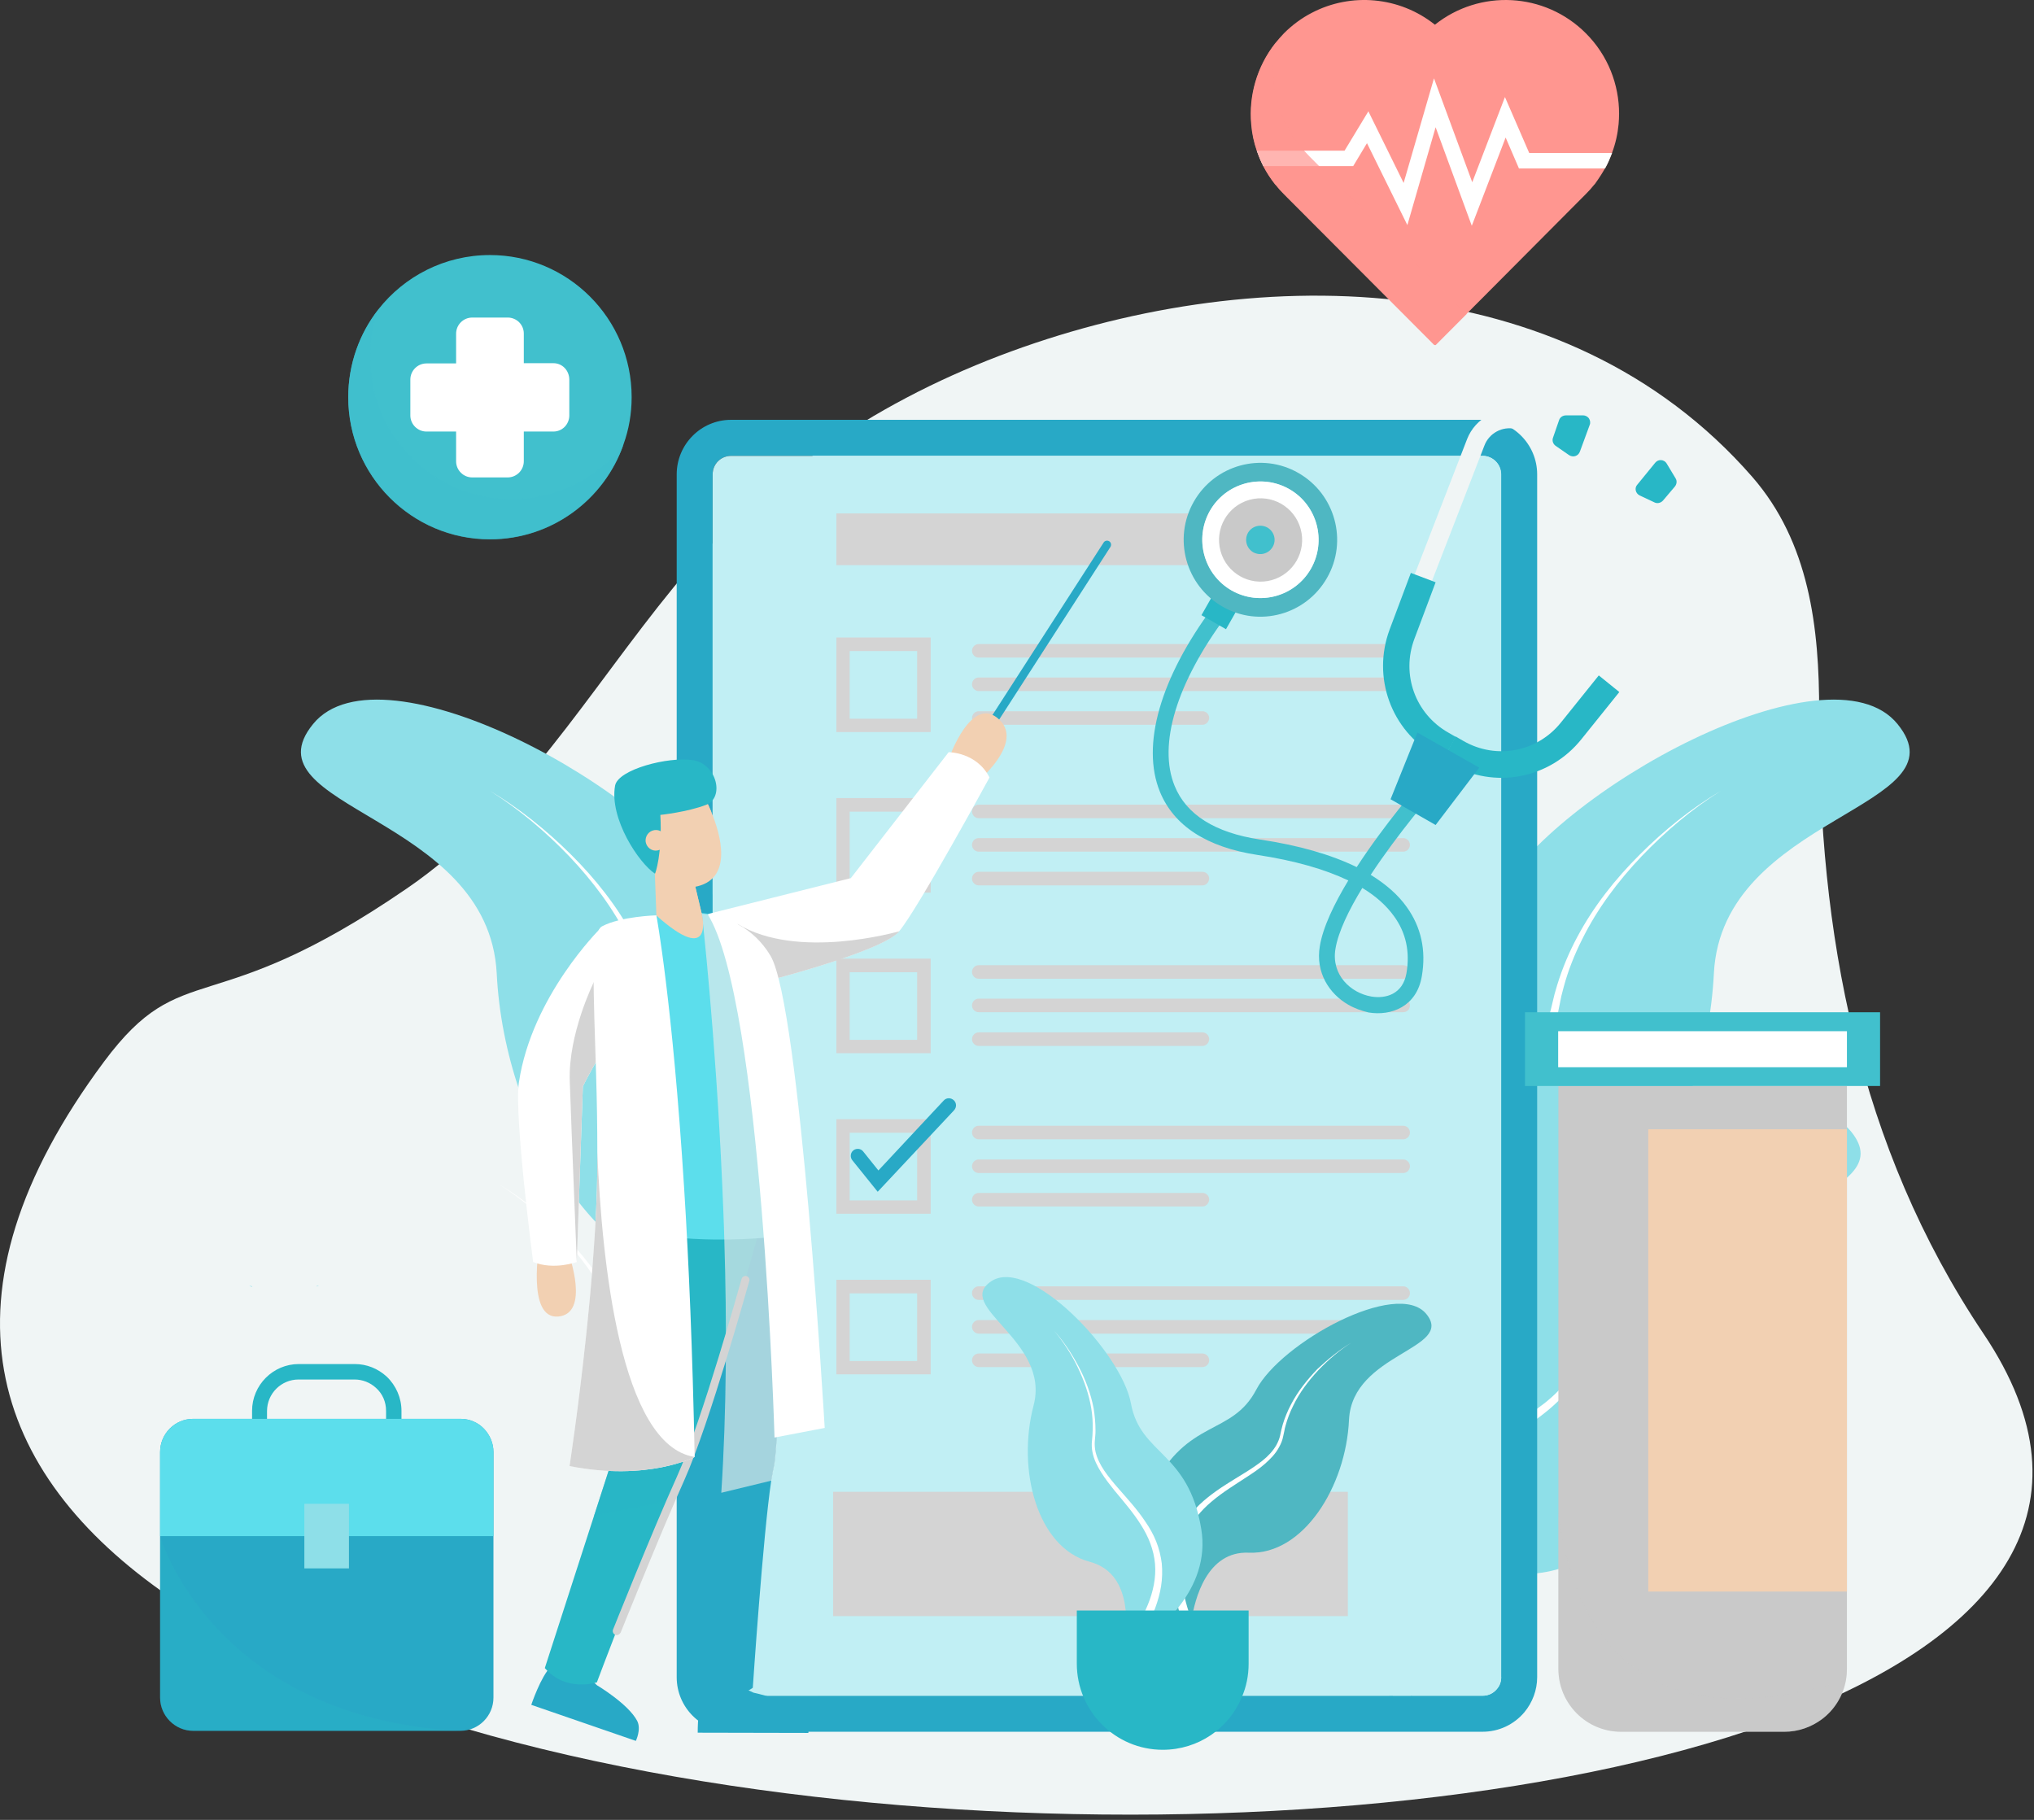 <svg width="209" height="187" viewBox="0 0 209 187" fill="none" xmlns="http://www.w3.org/2000/svg">
    <rect x="0" y="0" width="209" height="187" fill="#333333" stroke="none"/>
    <g clip-path="url(#clip0_3924_157561)">
        <path
            d="M10.696 109.083C18.876 98.115 21.488 105.244 41.805 91.294C53.39 83.358 60.49 71.019 69.221 60.34C78.192 49.373 89.49 41.605 102.707 36.554C128.204 26.837 160.778 26.933 180.039 48.988C185.916 55.723 186.948 64.501 186.924 73.184C186.852 95.792 190.881 117.775 203.81 137.04C251.797 208.456 -60.858 205.29 10.696 109.083Z"
            fill="#F0F5F5" />
        <path
            d="M194.983 74.406C202.011 83.04 176.945 83.738 176.106 100.021C175.29 116.327 164.784 132.827 151.591 132.153C141.373 131.648 138.399 143.313 137.559 148.604C137.319 150.143 137.271 151.13 137.271 151.13C137.271 151.13 136.48 150.336 135.328 148.965C130.963 143.722 121.32 129.796 128.18 116.327C136.864 99.275 147.61 103.797 153.606 92.493C159.603 81.212 187.979 65.772 194.983 74.406Z"
            fill="#8EDFE8" />
        <path
            d="M176.825 81.262C173.827 83.138 171.116 85.447 168.694 87.972C166.271 90.522 164.136 93.359 162.577 96.51C161.786 98.074 161.138 99.709 160.682 101.393C160.586 101.826 160.442 102.234 160.37 102.667L160.107 103.966C159.915 104.856 159.579 105.746 159.147 106.54C158.26 108.175 156.964 109.498 155.597 110.652C154.206 111.807 152.743 112.817 151.256 113.779C148.281 115.703 145.259 117.531 142.62 119.768C139.982 121.981 137.727 124.674 136.456 127.801C135.161 130.928 134.849 134.391 135.137 137.806C135.424 141.222 136.288 144.613 137.367 147.908L137.607 148.629C137.367 150.169 137.319 151.155 137.319 151.155C137.319 151.155 136.528 150.361 135.376 148.99L135.257 148.605C134.201 145.166 133.386 141.606 133.194 137.975C133.098 136.147 133.146 134.319 133.41 132.491C133.673 130.663 134.177 128.883 134.921 127.176C135.664 125.492 136.648 123.905 137.823 122.486C138.998 121.067 140.318 119.816 141.733 118.71C144.563 116.449 147.658 114.693 150.656 112.865C152.143 111.951 153.63 110.989 154.973 109.931C156.317 108.849 157.564 107.622 158.404 106.155C158.835 105.433 159.147 104.64 159.339 103.798L159.651 102.499C159.747 102.066 159.891 101.633 160.011 101.2C160.538 99.493 161.234 97.833 162.074 96.27C163.753 93.119 165.983 90.305 168.502 87.804C170.997 85.302 173.779 83.066 176.825 81.262Z"
            fill="white" />
        <path
            d="M190.21 116.277C195.727 123.084 176.01 123.613 175.362 136.432C174.714 149.251 166.463 162.239 156.077 161.71C148.041 161.301 145.691 170.489 145.043 174.65C144.851 175.852 144.803 176.646 144.803 176.646C144.803 176.646 144.179 176.021 143.292 174.938C139.862 170.826 132.282 159.882 137.679 149.276C144.515 135.855 152.959 139.415 157.66 130.54C162.409 121.617 184.717 109.495 190.21 116.277Z"
            fill="#8EDFE8" />
        <path
            d="M175.938 121.665C173.587 123.156 171.452 124.96 169.533 126.956C167.638 128.953 165.959 131.189 164.712 133.667C164.088 134.893 163.585 136.192 163.225 137.515C163.153 137.852 163.033 138.164 162.985 138.501L162.769 139.511C162.625 140.209 162.361 140.906 162.002 141.531C161.306 142.806 160.298 143.864 159.219 144.778C158.14 145.692 156.964 146.486 155.789 147.232C153.462 148.747 151.088 150.166 149.001 151.922C146.914 153.653 145.163 155.77 144.156 158.247C143.148 160.7 142.884 163.442 143.124 166.112C143.34 168.806 144.012 171.451 144.875 174.049L145.067 174.626C144.875 175.829 144.827 176.622 144.827 176.622C144.827 176.622 144.203 175.997 143.316 174.915L143.22 174.602C142.404 171.908 141.757 169.094 141.589 166.232C141.517 164.789 141.541 163.346 141.757 161.927C141.973 160.508 142.357 159.089 142.932 157.742C143.508 156.419 144.299 155.169 145.211 154.062C146.122 152.956 147.178 151.97 148.281 151.08C150.488 149.3 152.959 147.929 155.309 146.486C156.485 145.764 157.636 145.019 158.715 144.177C159.771 143.335 160.754 142.373 161.426 141.219C161.762 140.642 162.026 140.016 162.169 139.367L162.409 138.357C162.481 138.02 162.601 137.683 162.697 137.346C163.105 136 163.657 134.701 164.328 133.45C165.648 130.973 167.399 128.76 169.365 126.788C171.356 124.84 173.539 123.084 175.938 121.665Z"
            fill="white" />
        <path
            d="M51.231 121.665C53.582 123.156 55.717 124.96 57.636 126.956C59.531 128.953 61.21 131.189 62.457 133.667C63.081 134.893 63.584 136.192 63.944 137.515C64.016 137.852 64.136 138.164 64.184 138.501L64.4 139.511C64.544 140.209 64.808 140.906 65.168 141.531C65.863 142.806 66.871 143.864 67.95 144.778C69.029 145.692 70.205 146.486 71.38 147.232C73.707 148.747 76.081 150.166 78.168 151.922C80.255 153.653 82.006 155.77 83.014 158.247C84.021 160.7 84.285 163.442 84.045 166.112C83.829 168.806 83.157 171.451 82.294 174.049L82.102 174.626C82.294 175.829 82.342 176.622 82.342 176.622C82.342 176.622 82.966 175.997 83.853 174.915L83.949 174.602C84.765 171.908 85.412 169.094 85.58 166.232C85.652 164.789 85.628 163.346 85.412 161.927C85.196 160.508 84.813 159.089 84.237 157.742C83.661 156.419 82.87 155.169 81.958 154.062C81.047 152.956 79.991 151.97 78.888 151.08C76.681 149.3 74.234 147.929 71.86 146.486C70.684 145.764 69.533 145.019 68.454 144.177C67.398 143.335 66.415 142.373 65.743 141.219C65.407 140.642 65.168 140.016 65 139.367L64.76 138.357C64.688 138.02 64.568 137.683 64.472 137.346C64.064 136 63.513 134.701 62.841 133.45C61.522 130.973 59.771 128.76 57.804 126.788C55.789 124.84 53.606 123.084 51.231 121.665Z"
            fill="white" />
        <path
            d="M32.162 74.406C25.134 83.04 50.2 83.738 51.039 100.021C51.855 116.327 62.361 132.827 75.554 132.153C85.772 131.648 88.746 143.313 89.586 148.604C89.826 150.143 89.874 151.13 89.874 151.13C89.874 151.13 90.665 150.336 91.817 148.965C96.182 143.722 105.825 129.796 98.965 116.327C90.282 99.275 79.536 103.797 73.539 92.493C67.542 81.212 39.166 65.772 32.162 74.406Z"
            fill="#8EDFE8" />
        <path
            d="M50.344 81.262C53.318 83.138 56.053 85.447 58.475 87.972C60.898 90.522 63.033 93.359 64.592 96.51C65.383 98.074 66.031 99.709 66.487 101.393C66.583 101.826 66.727 102.234 66.799 102.667L67.062 103.966C67.254 104.856 67.59 105.746 68.022 106.54C68.909 108.175 70.205 109.498 71.572 110.652C72.963 111.807 74.426 112.817 75.914 113.779C78.888 115.703 81.91 117.531 84.549 119.768C87.187 121.981 89.442 124.674 90.713 127.801C92.009 130.928 92.32 134.391 92.033 137.806C91.745 141.222 90.881 144.613 89.802 147.908L89.562 148.629C89.802 150.169 89.85 151.155 89.85 151.155C89.85 151.155 90.641 150.361 91.793 148.99L91.913 148.605C92.968 145.166 93.784 141.606 93.975 137.975C94.071 136.147 94.023 134.319 93.76 132.491C93.496 130.663 92.992 128.883 92.248 127.176C91.505 125.492 90.521 123.905 89.346 122.486C88.171 121.067 86.852 119.816 85.436 118.71C82.606 116.449 79.512 114.693 76.513 112.865C75.026 111.951 73.539 110.989 72.196 109.931C70.852 108.849 69.605 107.622 68.766 106.155C68.334 105.433 68.022 104.64 67.83 103.798L67.518 102.499C67.422 102.066 67.278 101.633 67.159 101.2C66.631 99.493 65.935 97.833 65.096 96.27C63.417 93.119 61.186 90.305 58.667 87.804C56.149 85.302 53.366 83.066 50.344 81.262Z"
            fill="white" />
        <path
            d="M152.359 43.138H75.122C72.028 43.138 69.533 45.663 69.533 48.742V172.341C69.533 175.444 72.052 177.945 75.122 177.945H152.335C153.99 177.945 155.549 177.224 156.628 175.949C157.468 174.939 157.948 173.664 157.948 172.341V48.742C157.948 45.663 155.453 43.138 152.359 43.138ZM154.254 172.341C154.254 172.919 154.014 173.327 153.798 173.568C153.438 174.001 152.911 174.241 152.359 174.241H75.122C74.067 174.241 73.227 173.4 73.227 172.341V48.742C73.227 47.683 74.067 46.842 75.122 46.842H152.335C153.39 46.842 154.23 47.683 154.23 48.742V172.341H154.254Z"
            fill="#28A9C6" />
        <path
            d="M154.254 48.743V172.342C154.254 172.92 154.014 173.329 153.798 173.569C153.438 174.002 152.911 174.243 152.359 174.243H75.122C74.067 174.243 73.227 173.401 73.227 172.342V48.743C73.227 47.685 74.067 46.843 75.122 46.843H152.335C153.39 46.843 154.254 47.709 154.254 48.743Z"
            fill="#C1EFF4" />
        <path d="M131.203 52.758H85.94V58.073H131.203V52.758Z" fill="#D4D4D4" />
        <path d="M95.63 75.222H85.94V65.505H95.63V75.222ZM87.307 73.851H94.239V66.9H87.307V73.851Z"
            fill="#D4D4D4" />
        <path
            d="M144.179 67.573H100.572C100.188 67.573 99.876 67.26 99.876 66.875C99.876 66.49 100.188 66.178 100.572 66.178H144.179C144.563 66.178 144.875 66.49 144.875 66.875C144.875 67.26 144.563 67.573 144.179 67.573Z"
            fill="#D4D4D4" />
        <path
            d="M144.179 71.011H100.572C100.188 71.011 99.876 70.698 99.876 70.314C99.876 69.929 100.188 69.616 100.572 69.616H144.179C144.563 69.616 144.875 69.929 144.875 70.314C144.875 70.723 144.563 71.011 144.179 71.011Z"
            fill="#D4D4D4" />
        <path
            d="M123.551 74.476H100.572C100.188 74.476 99.876 74.163 99.876 73.778C99.876 73.394 100.188 73.081 100.572 73.081H123.551C123.935 73.081 124.247 73.394 124.247 73.778C124.223 74.163 123.935 74.476 123.551 74.476Z"
            fill="#D4D4D4" />
        <path
            d="M101.339 75.633C101.267 75.633 101.195 75.609 101.123 75.561C100.932 75.441 100.884 75.176 101.003 74.984L113.405 55.742C113.525 55.55 113.788 55.502 113.98 55.622C114.172 55.742 114.22 56.007 114.1 56.199L101.699 75.441C101.603 75.561 101.483 75.633 101.339 75.633Z"
            fill="#28A9C6" />
        <path
            d="M97.525 77.891C97.525 77.891 99.852 71.253 102.683 73.947C105.585 76.689 99.133 81.451 99.133 81.451L97.525 77.891Z"
            fill="#F2D0B2" />
        <path
            d="M32.522 132.152C32.666 132.128 32.762 132.104 32.762 132.104C32.762 132.104 32.546 132.248 32.522 132.152Z"
            fill="#8EDFE8" />
        <path d="M95.63 91.723H85.94V82.006H95.63V91.723ZM87.307 90.352H94.239V83.401H87.307V90.352Z"
            fill="#D4D4D4" />
        <path
            d="M144.179 84.074H100.572C100.188 84.074 99.876 83.761 99.876 83.376C99.876 82.991 100.188 82.679 100.572 82.679H144.179C144.563 82.679 144.875 82.991 144.875 83.376C144.875 83.761 144.563 84.074 144.179 84.074Z"
            fill="#D4D4D4" />
        <path
            d="M144.179 87.512H100.572C100.188 87.512 99.876 87.2 99.876 86.815C99.876 86.43 100.188 86.117 100.572 86.117H144.179C144.563 86.117 144.875 86.43 144.875 86.815C144.875 87.2 144.563 87.512 144.179 87.512Z"
            fill="#D4D4D4" />
        <path
            d="M123.551 90.977H100.572C100.188 90.977 99.876 90.664 99.876 90.279C99.876 89.895 100.188 89.582 100.572 89.582H123.551C123.935 89.582 124.247 89.895 124.247 90.279C124.223 90.664 123.935 90.977 123.551 90.977Z"
            fill="#D4D4D4" />
        <path
            d="M101.675 79.888C101.675 79.888 94.287 93.453 92.392 95.689C90.498 97.926 77.185 101.221 77.185 101.221L76.513 100.139L72.675 93.934L87.427 90.23L97.478 77.29C97.501 77.29 100.356 77.29 101.675 79.888Z"
            fill="white" />
        <path
            d="M56.604 171.26L59.027 170.947L61.33 173.16C61.33 173.16 64.568 175.084 65.479 176.84C65.911 177.706 65.335 178.884 65.335 178.884L54.59 175.18C54.59 175.18 55.573 172.246 56.604 171.26Z"
            fill="#28A9C6" />
        <path
            d="M72.34 173.664L74.546 172.582L77.425 173.929C77.425 173.929 81.119 174.699 82.534 176.069C83.23 176.743 83.062 178.066 83.062 178.066L71.692 178.042C71.692 178.042 71.668 174.963 72.34 173.664Z"
            fill="#28A9C6" />
        <path
            d="M79.488 150.84C79.464 150.912 79.464 150.984 79.44 151.056C79.392 151.345 79.32 151.705 79.248 152.138C78.408 157.67 77.353 173.424 77.353 173.424C77.353 173.424 75.554 174.987 71.812 173.568L72.172 153.678L72.268 148.675L71.836 145.163L69.701 127.75L70.037 127.293L74.186 121.713L74.546 121.232L79.871 125.008C79.871 125.008 79.871 125.417 79.895 126.091C79.895 126.379 79.919 126.716 79.919 127.101C79.991 132.681 80.183 147.857 79.488 150.84Z"
            fill="#28A9C6" />
        <path
            d="M77.784 127.268C77.784 127.268 76.945 130.275 75.794 134.195C74.666 138.067 73.227 142.806 72.004 146.485C71.788 147.159 71.572 147.784 71.356 148.385C71.212 148.818 71.068 149.203 70.924 149.564C70.876 149.708 70.828 149.829 70.78 149.949C70.66 150.262 70.541 150.526 70.445 150.791C70.253 151.272 70.085 151.632 69.917 151.897C69.653 152.354 69.293 153.1 68.862 154.038C68.766 154.278 68.646 154.519 68.526 154.759C65.863 160.796 61.33 172.87 61.33 172.87C61.33 172.87 58.188 173.928 55.981 171.403L61.042 155.745L61.138 155.457L62.529 151.151L63.632 147.736L63.68 147.52L67.254 126.98L70.445 124.623L73.779 122.146L73.827 122.194L75.794 124.719L77.784 127.268Z"
            fill="#28B7C6" />
        <path
            d="M80.903 126.932C80.903 126.932 80.543 126.98 79.919 127.052C79.823 127.052 79.751 127.076 79.656 127.076C78.576 127.196 76.897 127.34 74.882 127.364C74.738 127.364 74.594 127.364 74.45 127.364C73.107 127.388 71.644 127.34 70.085 127.22C69.173 127.148 68.238 127.052 67.302 126.907L64.976 98.311L67.47 94.029L70.565 93.644L72.148 93.813L72.723 93.885L74.762 95.737L77.832 98.527L79.224 111.346L79.991 118.297L80.903 126.932Z"
            fill="#5CDEEC" />
        <path
            d="M92.416 95.69C90.522 97.927 77.209 101.222 77.209 101.222L76.537 100.139L75.794 94.944C81.982 98.696 92.201 95.738 92.416 95.69Z"
            fill="#D4D4D4" />
        <path
            d="M58.451 128.881C58.451 128.881 60.658 134.966 57.372 135.279C54.038 135.591 55.453 127.727 55.453 127.727L58.451 128.881Z"
            fill="#F2D0B2" />
        <path
            d="M66.127 101.126C66.127 101.126 65.671 101.823 65.024 102.882C63.489 105.335 60.826 109.664 59.891 111.636L59.267 129.675C59.267 129.675 56.94 130.541 54.781 129.675C54.781 129.675 52.815 114.619 53.318 111.227C54.638 102.353 61.666 95.426 61.666 95.426L66.127 101.126Z"
            fill="white" />
        <g opacity="0.8">
            <path opacity="0.8"
                d="M79.919 127.077C80.015 132.705 80.207 147.857 79.512 150.839C79.488 150.911 79.488 150.984 79.464 151.056C79.416 151.344 79.344 151.705 79.272 152.138L74.115 153.389C74.666 144.947 74.69 135.879 74.427 127.413C74.379 125.465 74.283 123.541 74.211 121.689C73.515 106.104 72.124 93.886 72.124 93.886L72.7 93.958L74.738 95.81L77.809 98.6L79.2 111.419L79.967 118.37L80.903 126.98C80.903 126.932 80.543 127.004 79.919 127.077Z"
                fill="#ECECEC" />
        </g>
        <path opacity="0.5"
            d="M70.924 149.565C70.876 149.709 70.828 149.829 70.78 149.95C70.66 150.262 70.541 150.527 70.445 150.791C70.253 151.273 70.085 151.633 69.917 151.898C69.653 152.355 69.293 153.1 68.862 154.038C67.182 154.688 64.616 155 61.042 155.746L61.138 155.457L62.529 151.152L63.632 147.737L63.68 147.521L70.924 149.565Z"
            fill="#28B7C6" />
        <path
            d="M63.369 168.014C63.321 168.014 63.273 168.014 63.225 167.99C63.009 167.893 62.913 167.653 62.985 167.46C63.033 167.364 66.919 157.575 69.557 151.731C72.172 145.935 76.153 131.552 76.201 131.408C76.273 131.191 76.489 131.071 76.705 131.119C76.921 131.191 77.065 131.408 76.993 131.624C76.945 131.768 72.939 146.223 70.325 152.068C67.71 157.888 63.824 167.653 63.776 167.749C63.68 167.917 63.536 168.014 63.369 168.014Z"
            fill="#D4D4D4" />
        <path
            d="M84.741 146.726L79.584 147.712C79.584 147.712 78.312 102.88 72.723 93.957C74.714 94.27 77.401 95.256 79.176 98.214C82.222 103.385 84.741 146.726 84.741 146.726Z"
            fill="white" />
        <path
            d="M65.024 102.881C63.489 105.334 60.826 109.664 59.891 111.636L59.267 129.674C59.267 129.674 58.715 116.037 58.547 111.131C58.355 106.248 61.042 100.861 61.042 100.861L64.52 99.538C64.496 99.538 64.736 101.077 65.024 102.881Z"
            fill="#D4D4D4" />
        <path
            d="M71.38 149.709C71.38 149.709 66.559 152.235 58.523 150.647C58.523 150.647 59.435 144.707 60.226 137.227C60.514 134.485 60.802 131.527 60.994 128.592C61.21 125.682 61.354 122.772 61.378 120.078C61.378 119.525 61.378 118.948 61.378 118.395V118.371C61.378 115.677 61.33 113.079 61.258 110.674C61.258 110.65 61.258 110.65 61.258 110.626C61.018 102.208 60.61 95.835 61.858 95.185C63.8 94.151 67.446 94.055 67.446 94.055C67.446 94.055 69.101 102.93 70.301 122.147C70.781 129.723 71.164 138.862 71.38 149.709Z"
            fill="white" />
        <path
            d="M67.446 94.078L67.278 89.485L69.173 89.461L71.044 89.436L72.124 93.982L72.148 94.103C72.148 94.078 73.347 99.322 67.446 94.078Z"
            fill="#F2D0B2" />
        <path
            d="M72.124 93.958C67.47 93.838 67.326 89.797 67.326 89.797L69.173 89.461L71.044 89.436L72.124 93.958Z"
            fill="#F2D0B2" />
        <path
            d="M71.308 91.143C65.983 92.032 66.223 85.539 66.223 85.539L66.439 83.374L66.535 82.412L66.775 81.474L66.871 81.137L67.542 81.089L71.356 80.849L72.675 82.508C72.675 82.508 72.867 82.869 73.083 83.422C73.971 85.539 75.506 90.445 71.308 91.143Z"
            fill="#F2D0B2" />
        <path d="M95.63 108.221H85.94V98.504H95.63V108.221ZM87.307 106.85H94.239V99.899H87.307V106.85Z"
            fill="#D4D4D4" />
        <path
            d="M144.179 100.572H100.572C100.188 100.572 99.876 100.259 99.876 99.874C99.876 99.489 100.188 99.177 100.572 99.177H144.179C144.563 99.177 144.875 99.489 144.875 99.874C144.875 100.259 144.563 100.572 144.179 100.572Z"
            fill="#D4D4D4" />
        <path
            d="M144.179 104.01H100.572C100.188 104.01 99.876 103.698 99.876 103.313C99.876 102.928 100.188 102.615 100.572 102.615H144.179C144.563 102.615 144.875 102.928 144.875 103.313C144.875 103.722 144.563 104.01 144.179 104.01Z"
            fill="#D4D4D4" />
        <path
            d="M123.551 107.475H100.572C100.188 107.475 99.876 107.162 99.876 106.778C99.876 106.393 100.188 106.08 100.572 106.08H123.551C123.935 106.08 124.247 106.393 124.247 106.778C124.223 107.162 123.935 107.475 123.551 107.475Z"
            fill="#D4D4D4" />
        <path
            d="M73.107 83.471C71.332 84.601 68.382 84.072 68.382 84.072C68.358 85.395 67.878 86.357 67.878 86.357L66.463 83.399L65.791 82.004L66.799 81.499L67.566 81.138L71.38 80.897L72.699 82.557C72.699 82.557 72.867 82.918 73.107 83.471Z"
            fill="#F2D0B2" />
        <path d="M95.63 124.719H85.94V115.002H95.63V124.719ZM87.307 123.348H94.239V116.397H87.307V123.348Z"
            fill="#D4D4D4" />
        <path
            d="M144.179 117.07H100.572C100.188 117.07 99.876 116.757 99.876 116.372C99.876 115.987 100.188 115.675 100.572 115.675H144.179C144.563 115.675 144.875 115.987 144.875 116.372C144.875 116.757 144.563 117.07 144.179 117.07Z"
            fill="#D4D4D4" />
        <path
            d="M144.179 120.535H100.572C100.188 120.535 99.876 120.222 99.876 119.837C99.876 119.452 100.188 119.14 100.572 119.14H144.179C144.563 119.14 144.875 119.452 144.875 119.837C144.875 120.222 144.563 120.535 144.179 120.535Z"
            fill="#D4D4D4" />
        <path
            d="M123.551 123.973H100.572C100.188 123.973 99.876 123.66 99.876 123.276C99.876 122.891 100.188 122.578 100.572 122.578H123.551C123.935 122.578 124.247 122.891 124.247 123.276C124.223 123.66 123.935 123.973 123.551 123.973Z"
            fill="#D4D4D4" />
        <path d="M95.63 141.22H85.94V131.503H95.63V141.22ZM87.307 139.849H94.239V132.898H87.307V139.849Z"
            fill="#D4D4D4" />
        <path
            d="M144.179 133.571H100.572C100.188 133.571 99.876 133.258 99.876 132.873C99.876 132.488 100.188 132.176 100.572 132.176H144.179C144.563 132.176 144.875 132.488 144.875 132.873C144.875 133.258 144.563 133.571 144.179 133.571Z"
            fill="#D4D4D4" />
        <path
            d="M144.179 137.036H100.572C100.188 137.036 99.876 136.723 99.876 136.338C99.876 135.953 100.188 135.641 100.572 135.641H144.179C144.563 135.641 144.875 135.953 144.875 136.338C144.875 136.723 144.563 137.036 144.179 137.036Z"
            fill="#D4D4D4" />
        <path
            d="M123.551 140.474H100.572C100.188 140.474 99.876 140.161 99.876 139.777C99.876 139.392 100.188 139.079 100.572 139.079H123.551C123.935 139.079 124.247 139.392 124.247 139.777C124.247 140.161 123.935 140.474 123.551 140.474Z"
            fill="#D4D4D4" />
        <path
            d="M67.854 83.736C67.854 83.736 70.613 83.448 72.555 82.702C74.474 81.956 73.659 78.493 71.188 78.108C68.694 77.723 63.513 79.046 63.201 80.73C62.601 84.121 65.647 88.691 67.302 89.773C67.326 89.797 68.07 87.729 67.854 83.736Z"
            fill="#28B7C6" />
        <path
            d="M66.343 86.502C66.439 87.079 66.967 87.488 67.542 87.392C68.118 87.296 68.526 86.766 68.43 86.189C68.334 85.612 67.806 85.203 67.231 85.299C66.655 85.395 66.271 85.924 66.343 86.502Z"
            fill="#F2D0B2" />
        <path
            d="M90.186 122.459L87.571 119.213C87.331 118.9 87.379 118.443 87.691 118.202C88.003 117.962 88.459 118.01 88.698 118.323L90.258 120.271L96.974 113.079C97.238 112.791 97.693 112.767 98.005 113.055C98.293 113.32 98.317 113.777 98.029 114.09L90.186 122.459Z"
            fill="#28A9C6" />
        <path d="M138.495 153.292H85.604V166.063H138.495V153.292Z" fill="#D4D4D4" />
        <path
            d="M189.778 111.59V171.478C189.778 171.862 189.754 172.223 189.682 172.608C189.394 174.268 188.483 175.711 187.187 176.673C186.108 177.466 184.789 177.947 183.35 177.947H166.583C163.009 177.947 160.13 175.061 160.13 171.478V111.59H189.778Z"
            fill="#C9C9C9" />
        <path d="M193.184 104.014H156.7V111.59H193.184V104.014Z" fill="#41C0CD" />
        <path d="M189.778 116.039H169.365V163.54H189.778V116.039Z" fill="#F2D0B2" />
        <path d="M189.778 105.961H160.107V109.665H189.778V105.961Z" fill="white" />
        <g opacity="0.5">
            <path opacity="0.5"
                d="M189.682 172.609C189.394 174.268 188.483 175.711 187.187 176.673C186.108 177.467 184.789 177.948 183.35 177.948H166.583C163.009 177.948 160.13 175.062 160.13 171.478V155.532C161.546 166.476 167.638 179.511 189.682 172.609Z"
                fill="#C9C9C9" />
        </g>
        <path
            d="M25.925 132.177C25.734 132.129 25.614 132.104 25.614 132.104C25.614 132.104 25.901 132.297 25.925 132.177Z"
            fill="#8EDFE8" />
        <path
            d="M41.253 152.957H25.901V144.972C25.901 142.327 28.06 140.162 30.699 140.162H36.456C37.679 140.162 38.83 140.619 39.742 141.461C40.701 142.375 41.253 143.65 41.253 144.972V152.957ZM27.461 151.394H39.67V144.972C39.67 144.058 39.31 143.217 38.638 142.615C38.039 142.062 37.247 141.75 36.432 141.75H30.675C28.9 141.75 27.437 143.193 27.437 144.996V151.394H27.461Z"
            fill="#28B7C6" />
        <path
            d="M50.704 149.206V174.436C50.704 176.312 49.193 177.851 47.298 177.851H19.857C17.986 177.851 16.451 176.312 16.451 174.436V149.206C16.451 147.33 17.962 145.791 19.857 145.791H47.322C48.257 145.791 49.121 146.176 49.72 146.801C50.32 147.427 50.704 148.268 50.704 149.206Z"
            fill="#28A9C6" />
        <path
            d="M50.704 149.206V157.841H16.451V149.206C16.451 147.33 17.962 145.791 19.857 145.791H47.322C48.257 145.791 49.121 146.176 49.72 146.801C50.32 147.427 50.704 148.268 50.704 149.206Z"
            fill="#5CDEEC" />
        <path d="M35.856 154.521H31.274V161.159H35.856V154.521Z" fill="#8EDFE8" />
        <g opacity="0.5">
            <path opacity="0.5"
                d="M47.298 177.851H19.857C17.986 177.851 16.451 176.311 16.451 174.435V157.84C16.451 157.84 21.848 176.528 47.298 177.851Z"
                fill="#28B7C6" />
        </g>
        <path
            d="M138.543 103.242C136.576 102.112 135.16 99.923 135.616 97.229C135.928 95.281 137.103 92.852 138.543 90.471C136.12 89.316 133.026 88.427 129.212 87.849C124.007 87.055 120.625 84.867 119.185 81.355C117.242 76.593 119.209 69.666 124.63 62.379L125.95 63.365C120.888 70.196 118.969 76.521 120.697 80.754C121.896 83.712 124.846 85.564 129.452 86.262C133.481 86.863 136.792 87.825 139.406 89.1C142.308 84.626 145.81 80.61 146.05 80.345L147.274 81.427C147.226 81.5 143.724 85.516 140.845 89.894C142.404 90.856 143.652 91.938 144.539 93.189C146.026 95.257 146.554 97.638 146.098 100.308C145.571 103.434 142.956 104.421 140.629 104.036C139.91 103.867 139.214 103.627 138.543 103.242ZM139.982 91.24C138.614 93.477 137.511 95.738 137.223 97.494C136.768 100.188 138.806 102.04 140.917 102.4C142.404 102.641 144.131 102.16 144.515 100.019C144.899 97.806 144.467 95.834 143.244 94.151C142.452 93.044 141.373 92.082 139.982 91.24Z"
            fill="#41C0CD" />
        <path d="M124.89 60.684L123.453 63.213L125.975 64.654L127.412 62.125L124.89 60.684Z" fill="#28B7C6" />
        <path
            d="M143.796 63.077L150.752 45.111C151.591 42.971 153.894 41.72 156.149 42.225L161.69 43.476L161.258 45.328L155.717 44.077C154.374 43.764 153.007 44.51 152.527 45.785L145.571 63.751L143.796 63.077Z"
            fill="#F0F5F5" />
        <path
            d="M163.369 74.261L175.242 59.109C176.657 57.305 176.537 54.659 174.954 52.976L171.044 48.839L169.653 50.162L173.563 54.298C174.498 55.285 174.57 56.848 173.731 57.93L161.858 73.083L163.369 74.261Z"
            fill="#F0F5F5" />
        <path
            d="M161.234 46.771L159.843 45.809C159.579 45.617 159.459 45.28 159.579 44.968L160.202 43.164C160.298 42.875 160.586 42.683 160.898 42.683H162.673C162.937 42.683 163.177 42.827 163.297 43.043C163.393 43.212 163.441 43.452 163.345 43.669L162.337 46.411C162.169 46.867 161.642 47.036 161.234 46.771Z"
            fill="#28B7C6" />
        <path
            d="M148.257 78.086L147.466 77.629C142.932 75.032 140.965 69.596 142.788 64.69L144.971 58.869L147.514 59.831L145.331 65.652C143.964 69.307 145.427 73.348 148.809 75.272L149.6 75.729L148.257 78.086Z"
            fill="#28B7C6" />
        <path
            d="M168.478 50.907L170.013 51.629C170.301 51.773 170.661 51.677 170.876 51.436L172.1 49.993C172.292 49.753 172.34 49.416 172.172 49.151L171.26 47.636C171.116 47.396 170.876 47.275 170.637 47.275C170.421 47.275 170.229 47.372 170.085 47.54L168.238 49.801C167.926 50.138 168.046 50.691 168.478 50.907Z"
            fill="#28B7C6" />
        <path
            d="M148.233 78.061L149.025 78.518C153.558 81.115 159.243 80.033 162.505 75.944L166.391 71.11L164.28 69.402L160.394 74.237C157.972 77.267 153.75 78.085 150.368 76.137L149.576 75.68L148.233 78.061Z"
            fill="#28B7C6" />
        <path d="M147.514 84.772L142.884 82.126L145.643 75.272L151.999 78.879L147.514 84.772Z" fill="#28A9C6" />
        <path
            d="M133.409 48.598C129.644 46.433 124.822 47.756 122.663 51.556C120.505 55.332 121.824 60.166 125.614 62.331C129.38 64.496 134.201 63.173 136.36 59.373C138.519 55.597 137.199 50.762 133.409 48.598ZM126.549 60.672C123.695 59.036 122.687 55.38 124.318 52.494C125.95 49.632 129.596 48.622 132.474 50.257C135.328 51.893 136.336 55.548 134.705 58.435C133.074 61.297 129.428 62.307 126.549 60.672Z"
            fill="#4FB7C2" />
        <path
            d="M134.705 58.434C133.073 61.296 129.428 62.306 126.549 60.67C123.695 59.035 122.687 55.379 124.318 52.493C125.949 49.631 129.595 48.621 132.474 50.256C135.352 51.892 136.336 55.572 134.705 58.434Z"
            fill="white" />
        <path
            d="M130.657 59.614C132.932 58.989 134.27 56.634 133.647 54.353C133.024 52.073 130.676 50.731 128.401 51.355C126.127 51.98 124.788 54.335 125.411 56.615C126.034 58.896 128.383 60.238 130.657 59.614Z"
            fill="#C9C9C9" />
        <path
            d="M130.771 56.199C130.363 56.896 129.5 57.137 128.78 56.752C128.084 56.343 127.844 55.477 128.228 54.756C128.636 54.058 129.5 53.818 130.219 54.202C130.939 54.611 131.179 55.501 130.771 56.199Z"
            fill="#41C0CD" />
        <path
            d="M146.554 135.013C149.552 138.645 138.95 139.006 138.615 145.885C138.303 152.787 133.889 159.786 128.324 159.546C124.007 159.353 122.759 164.308 122.424 166.545C122.328 167.194 122.304 167.627 122.304 167.627C122.304 167.627 121.968 167.29 121.488 166.713C119.641 164.5 115.515 158.632 118.394 152.932C122.04 145.692 126.573 147.592 129.092 142.782C131.61 137.972 143.556 131.382 146.554 135.013Z"
            fill="#4FB7C2" />
        <path
            d="M138.878 137.948C137.631 138.742 136.48 139.728 135.448 140.81C134.441 141.893 133.529 143.095 132.882 144.442C132.546 145.116 132.282 145.789 132.09 146.511C132.042 146.679 131.994 146.871 131.97 147.04L131.85 147.593C131.778 147.978 131.634 148.338 131.443 148.675C131.083 149.373 130.531 149.926 129.955 150.431C129.38 150.936 128.756 151.345 128.132 151.754C126.885 152.571 125.614 153.341 124.486 154.303C123.359 155.241 122.424 156.396 121.896 157.718C121.368 159.041 121.224 160.508 121.368 161.951C121.488 163.395 121.872 164.838 122.328 166.209L122.424 166.521C122.328 167.171 122.304 167.604 122.304 167.604C122.304 167.604 121.968 167.267 121.488 166.69L121.44 166.521C120.984 165.078 120.649 163.563 120.553 162.024C120.505 161.254 120.529 160.484 120.625 159.691C120.721 158.921 120.936 158.151 121.248 157.454C121.56 156.732 121.968 156.059 122.472 155.458C122.951 154.856 123.527 154.327 124.127 153.846C125.326 152.884 126.621 152.139 127.893 151.345C128.516 150.96 129.14 150.551 129.716 150.094C130.291 149.637 130.795 149.108 131.155 148.483C131.323 148.17 131.467 147.833 131.539 147.497L131.658 146.943C131.706 146.751 131.754 146.583 131.802 146.39C132.018 145.669 132.306 144.971 132.666 144.298C133.361 142.951 134.321 141.772 135.352 140.69C136.432 139.68 137.607 138.718 138.878 137.948Z"
            fill="white" />
        <path
            d="M101.867 131.647C97.933 134.245 107.96 137.732 106.209 144.394C104.458 151.081 106.592 159.066 111.989 160.485C116.163 161.591 115.899 166.666 115.539 168.903C115.443 169.552 115.347 169.961 115.347 169.961C115.347 169.961 115.755 169.744 116.403 169.336C118.826 167.772 124.486 163.395 123.431 157.093C122.112 149.108 117.194 149.541 116.211 144.226C115.252 138.935 105.777 129.074 101.867 131.647Z"
            fill="#8EDFE8" />
        <path
            d="M108.319 136.745C109.279 137.9 110.094 139.15 110.742 140.497C111.39 141.844 111.893 143.263 112.133 144.73C112.253 145.452 112.301 146.197 112.277 146.943C112.253 147.135 112.277 147.304 112.253 147.496L112.205 148.049C112.157 148.434 112.181 148.843 112.253 149.204C112.397 149.973 112.757 150.671 113.165 151.32C113.572 151.97 114.052 152.571 114.508 153.148C115.467 154.303 116.451 155.433 117.218 156.66C118.01 157.886 118.562 159.257 118.682 160.7C118.802 162.119 118.49 163.562 117.938 164.909C117.386 166.256 116.619 167.507 115.755 168.685L115.563 168.95C115.467 169.599 115.371 170.008 115.371 170.008C115.371 170.008 115.779 169.792 116.427 169.383L116.523 169.238C117.386 167.988 118.154 166.665 118.706 165.222C118.969 164.5 119.185 163.755 119.305 162.985C119.425 162.215 119.449 161.422 119.377 160.652C119.281 159.882 119.089 159.113 118.802 158.391C118.514 157.67 118.13 156.996 117.698 156.371C116.859 155.096 115.827 153.99 114.844 152.86C114.364 152.306 113.884 151.729 113.477 151.128C113.069 150.527 112.733 149.877 112.565 149.156C112.493 148.795 112.469 148.458 112.493 148.097L112.541 147.544C112.565 147.352 112.565 147.159 112.565 146.967C112.565 146.197 112.493 145.452 112.373 144.706C112.085 143.215 111.558 141.796 110.862 140.473C110.142 139.102 109.303 137.851 108.319 136.745Z"
            fill="white" />
        <path
            d="M119.473 179.798C114.604 179.798 110.646 175.829 110.646 170.947V165.487H128.3V170.947C128.3 172.174 128.061 173.328 127.605 174.386C126.285 177.585 123.143 179.798 119.473 179.798Z"
            fill="#28B7C6" />
        <path
            d="M64.904 40.806C64.904 42.514 64.616 44.149 64.064 45.664C62.073 51.341 56.676 55.405 50.344 55.405C42.308 55.405 35.784 48.863 35.784 40.806C35.784 37.415 36.935 34.264 38.878 31.787C41.541 28.396 45.691 26.207 50.344 26.207C58.379 26.207 64.904 32.749 64.904 40.806Z"
            fill="#41C0CD" />
        <path
            d="M56.868 37.32H53.822V34.265C53.822 33.808 53.63 33.4 53.342 33.111C53.054 32.822 52.623 32.63 52.191 32.63H48.521C47.609 32.63 46.866 33.376 46.866 34.289V37.344H43.819C42.908 37.344 42.164 38.09 42.164 39.004V42.683C42.164 43.597 42.908 44.343 43.819 44.343H46.866V47.397C46.866 48.311 47.609 49.057 48.521 49.057H52.167C53.078 49.057 53.822 48.311 53.822 47.397V44.343H56.868C57.324 44.343 57.732 44.151 58.02 43.862C58.307 43.573 58.499 43.14 58.499 42.707V39.028C58.499 38.066 57.78 37.32 56.868 37.32Z"
            fill="white" />
        <path opacity="0.7"
            d="M64.064 45.688C62.073 51.364 56.676 55.429 50.344 55.429C42.308 55.429 35.784 48.887 35.784 40.83C35.784 37.439 36.935 34.288 38.878 31.811C38.327 33.326 38.039 34.985 38.039 36.693C38.039 44.75 44.563 51.292 52.599 51.292C57.252 51.268 61.402 49.079 64.064 45.688Z"
            fill="#41C0CD" />
        <path
            d="M166.367 11.703C166.367 12.04 166.343 12.4 166.319 12.737C166.223 13.747 166.007 14.733 165.647 15.695C165.456 16.225 165.216 16.754 164.928 17.283C164.616 17.836 164.256 18.389 163.872 18.918L163.8 18.991C163.537 19.327 163.249 19.64 162.937 19.953L152.047 30.896L147.49 35.466L147.442 35.418L147.394 35.466L131.946 19.977C131.634 19.664 131.347 19.351 131.083 19.015L131.011 18.942C130.555 18.365 130.147 17.74 129.811 17.09C129.548 16.585 129.332 16.056 129.14 15.503C128.828 14.613 128.636 13.699 128.564 12.761C128.3 9.851 129.14 6.845 131.035 4.439C131.299 4.103 131.61 3.766 131.922 3.429C132.786 2.563 133.769 1.842 134.801 1.313C138.806 -0.78 143.796 -0.371 147.442 2.539C152.023 -1.116 158.715 -0.828 162.961 3.429C165.24 5.714 166.367 8.697 166.367 11.703Z"
            fill="#FF9690" />
        <path
            d="M129.14 15.48C129.332 16.009 129.548 16.538 129.811 17.067H139.046L140.461 14.71L144.611 23.128L147.514 13.075L151.231 23.2L154.709 14.133L156.077 17.308H164.928C165.216 16.802 165.431 16.273 165.647 15.72H157.132L154.638 9.972L151.279 18.727L147.346 8.048L144.227 18.799L140.605 11.439L138.159 15.48H129.14Z"
            fill="white" />
        <path opacity="0.7"
            d="M150.704 32.268L147.513 35.467L147.465 35.419L147.418 35.467L131.97 19.978C131.658 19.665 131.37 19.352 131.107 19.015L131.035 18.943C130.579 18.366 130.171 17.741 129.835 17.091C129.572 16.586 129.356 16.057 129.164 15.504C128.852 14.614 128.66 13.7 128.588 12.762C128.324 9.852 129.164 6.846 131.059 4.44C130.819 5.667 130.747 6.918 130.843 8.144C130.939 9.154 131.155 10.165 131.466 11.151C131.658 11.752 131.898 12.329 132.21 12.882C132.57 13.58 133.002 14.277 133.505 14.903L133.601 14.999C133.889 15.36 134.201 15.72 134.537 16.057L150.704 32.268Z"
            fill="#FF9690" />
        <path
            d="M71.38 149.709C71.38 149.709 66.559 152.235 58.523 150.647C58.523 150.647 59.435 144.707 60.226 137.227C60.514 134.485 60.802 131.527 60.994 128.592C61.21 125.682 61.354 122.772 61.378 120.078C61.378 119.525 61.378 118.948 61.378 118.395C61.834 129.458 63.704 148.531 71.38 149.709Z"
            fill="#D4D4D4" />
    </g>
    <defs>
        <clipPath id="clip0_3924_157561">
            <rect width="208.845" height="186.463" fill="white" />
        </clipPath>
    </defs>
</svg>